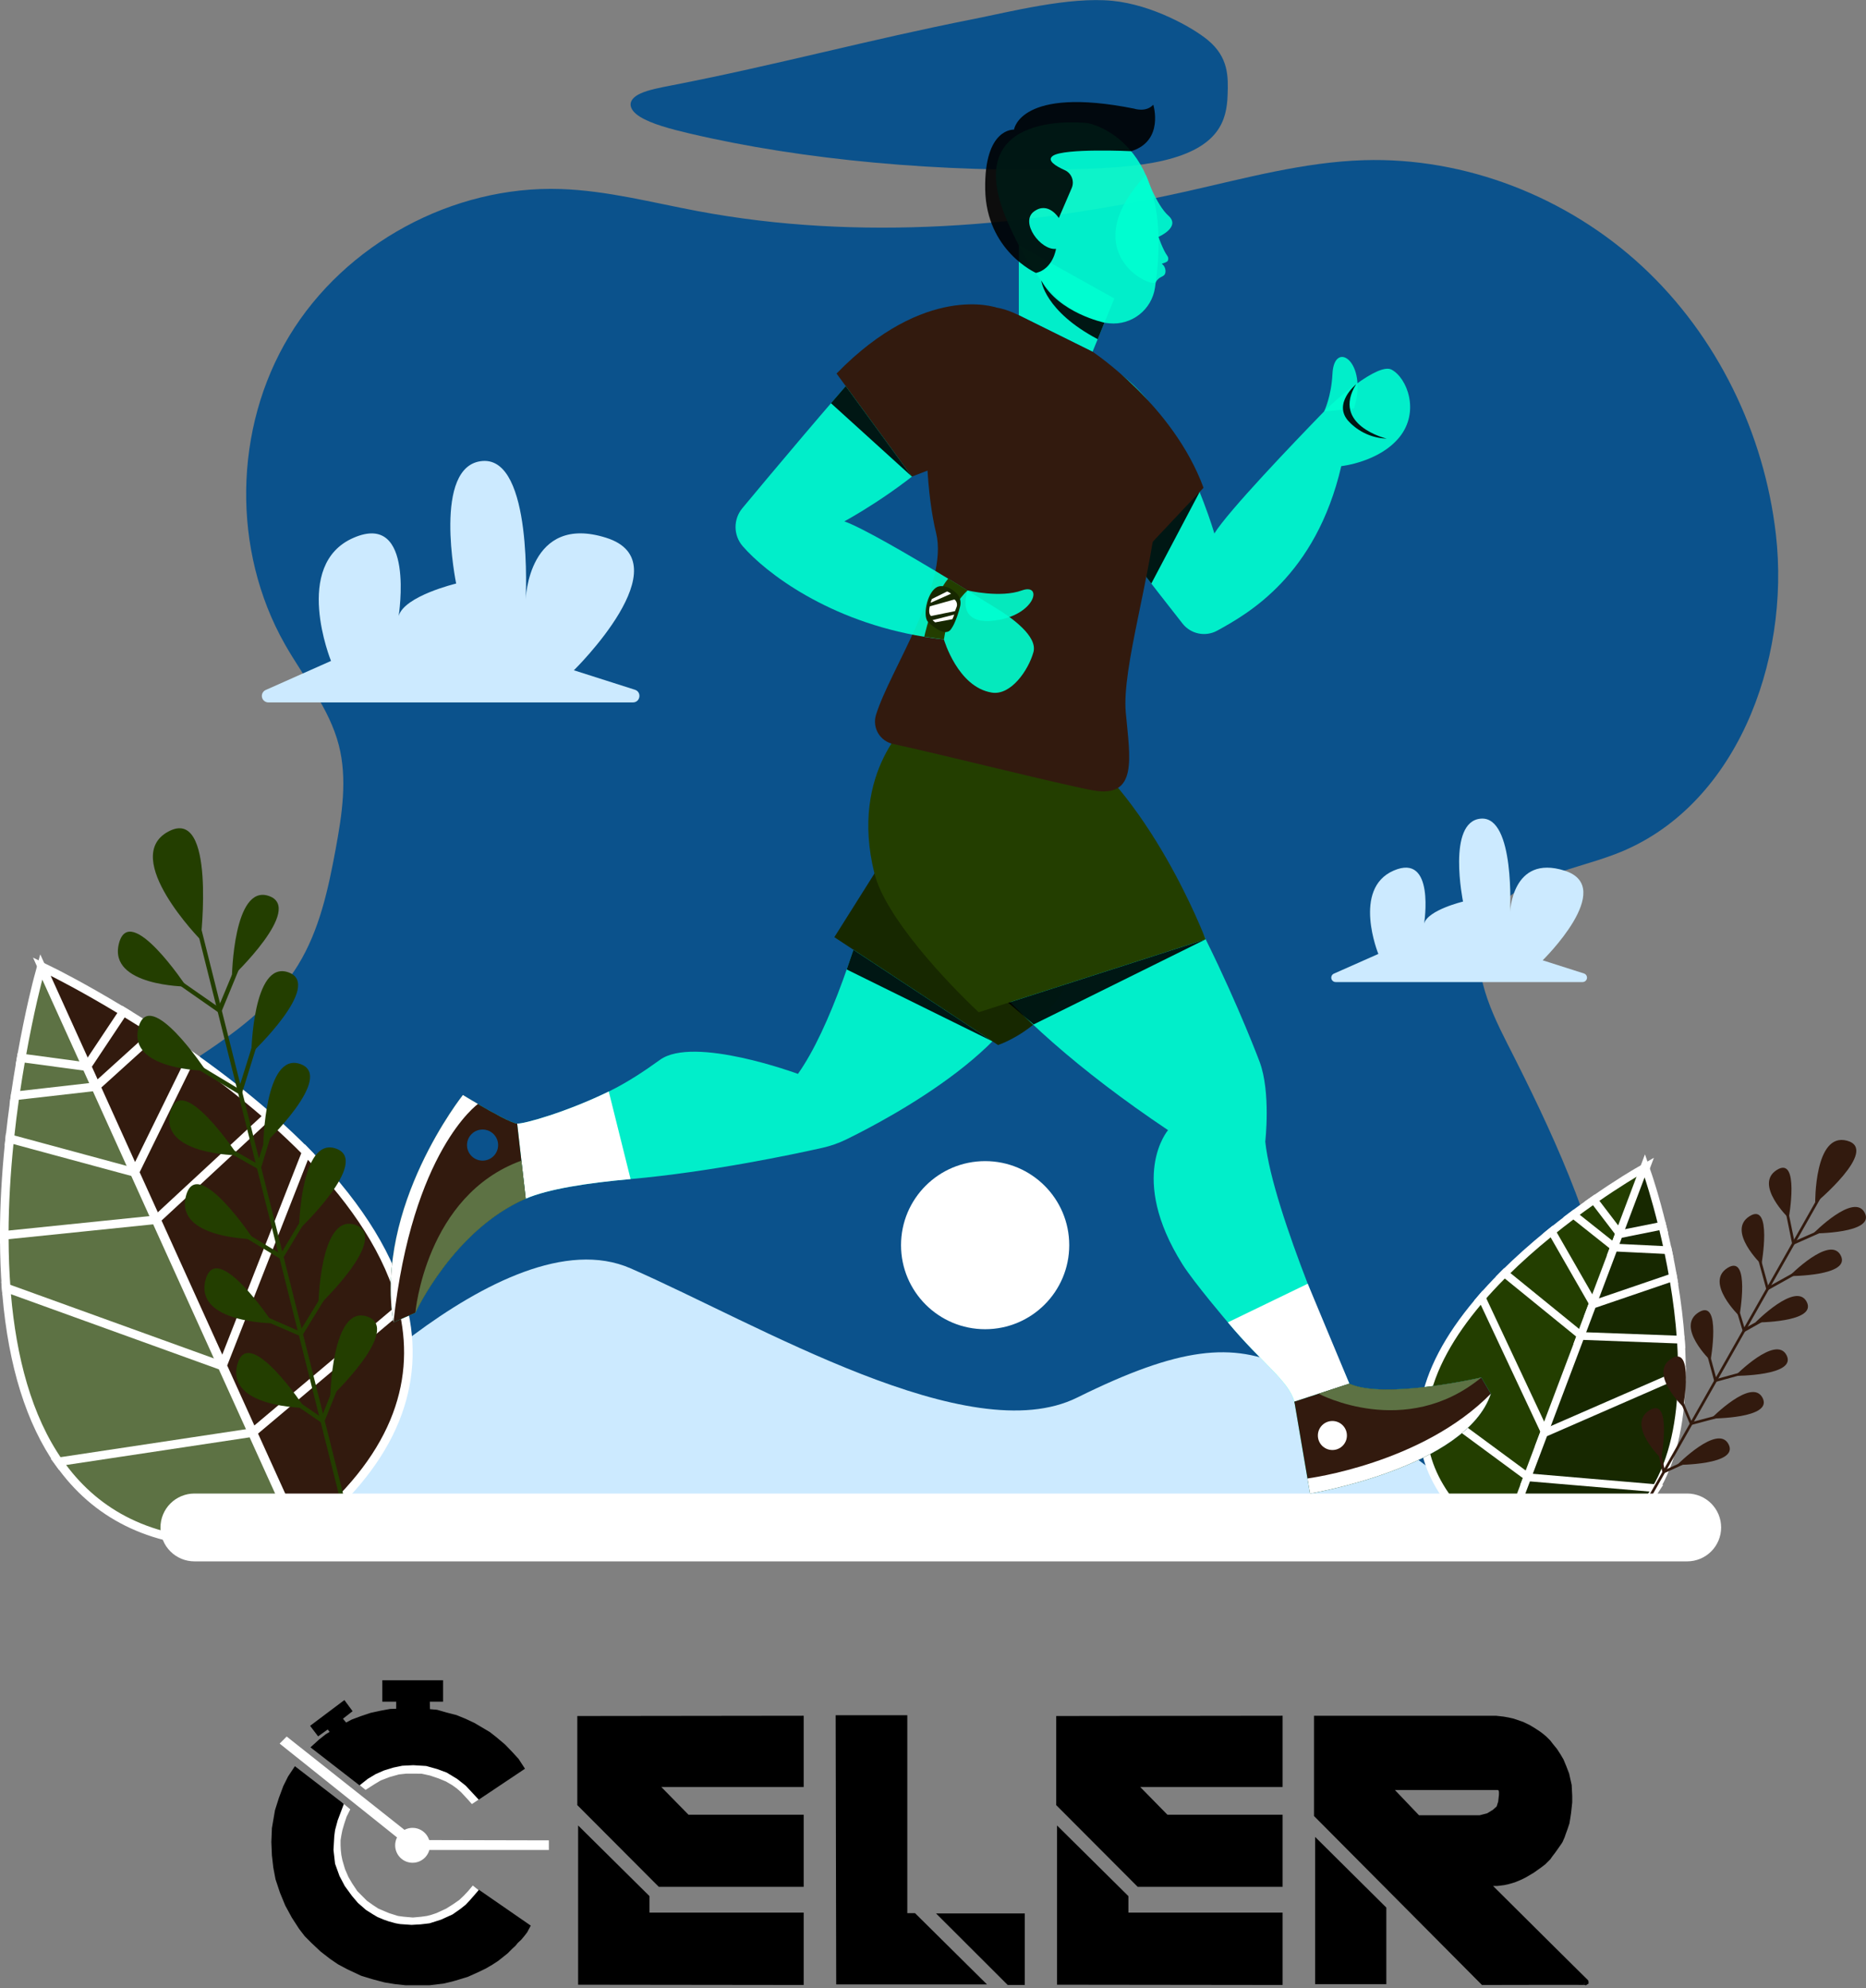 <svg width="306" height="326" viewBox="0 0 306 326" fill="none" xmlns="http://www.w3.org/2000/svg">
<rect x="0" y="0" width="306" height="326" fill="#808080" stroke="none"/>
<path d="M47.051 285.389L46.605 285.836L65.737 301.126L66.183 300.545L47.051 285.389Z" fill="white"/>
<path d="M89.507 302.244L70.42 302.199V302.825H89.507V302.244Z" fill="white"/>
<path d="M47.051 285.389L46.605 285.836L65.737 301.126L66.183 300.545L47.051 285.389Z" stroke="white"/>
<path d="M89.507 302.244L70.42 302.199V302.825H89.507V302.244Z" stroke="white"/>
<path d="M59.985 292.855L59.539 292.497L59.45 292.408L59.583 292.274L60.208 291.826L60.921 291.379L61.992 290.754L63.062 290.306L63.954 290.038L64.534 289.859L65.292 289.725L66.362 289.546H67.789H69.038L70.108 289.725L71.312 289.993L72.16 290.306L72.962 290.619L73.854 291.066L74.88 291.692L75.817 292.408L76.575 292.989L77.021 293.481L77.467 294.017L78.002 294.777L77.467 295.135L77.154 294.777L76.575 294.151L75.95 293.481L75.237 292.855L74.434 292.274L73.364 291.648L72.07 291.111L70.643 290.633L69.216 290.32L68.146 290.306H66.585L65.336 290.441L63.731 290.888L62.215 291.469L61.1 292.139L59.985 292.855Z" fill="white"/>
<path d="M56.818 296.789L56.283 296.342L55.971 296.968L55.659 297.683L55.213 298.89L54.901 300.232L54.722 301.26L54.678 302.333L54.722 303.406L54.767 304.076L54.856 304.747L55.079 305.507L55.213 306.088L55.347 306.625L55.659 307.519L55.971 308.1L56.417 309.039L56.863 309.799L57.175 310.246L57.889 311.14L59.271 312.482L60.431 313.376L61.501 314.002L63.151 314.762L65.559 315.343L67.611 315.477L69.796 315.343L71 315.164L72.026 314.762L73.096 314.315L74.3 313.689L75.014 313.197L75.772 312.616L76.575 311.9L77.021 311.453L77.6 310.827L78.046 310.201L77.6 309.844L77.154 310.38L76.441 311.14L75.638 311.9L74.612 312.616L73.408 313.376L71.758 314.136L70.822 314.449L70.108 314.628L69.172 314.762L67.7 314.896L66.139 314.762L65.158 314.628L63.597 314.136L61.813 313.376L60.921 312.795L59.851 312.035L58.959 311.14L58.201 310.38L57.309 309.039L56.685 307.966L56.105 306.625L55.659 305.105L55.48 304.211L55.391 303.406L55.347 302.556V301.707L55.48 300.858L55.659 299.963L55.971 298.89L56.372 297.683L56.818 296.789Z" fill="white"/>
<path d="M59.985 292.855L59.539 292.497L59.45 292.408L59.583 292.274L60.208 291.826L60.921 291.379L61.992 290.754L63.062 290.306L63.954 290.038L64.534 289.859L65.292 289.725L66.362 289.546H67.789H69.038L70.108 289.725L71.312 289.993L72.16 290.306L72.962 290.619L73.854 291.066L74.88 291.692L75.817 292.408L76.575 292.989L77.021 293.481L77.467 294.017L78.002 294.777L77.467 295.135L77.154 294.777L76.575 294.151L75.95 293.481L75.237 292.855L74.434 292.274L73.364 291.648L72.07 291.111L70.643 290.633L69.216 290.32L68.146 290.306H66.585L65.336 290.441L63.731 290.888L62.215 291.469L61.1 292.139L59.985 292.855Z" stroke="white"/>
<path d="M56.818 296.789L56.283 296.342L55.971 296.968L55.659 297.683L55.213 298.89L54.901 300.232L54.722 301.26L54.678 302.333L54.722 303.406L54.767 304.076L54.856 304.747L55.079 305.507L55.213 306.088L55.347 306.625L55.659 307.519L55.971 308.1L56.417 309.039L56.863 309.799L57.175 310.246L57.889 311.14L59.271 312.482L60.431 313.376L61.501 314.002L63.151 314.762L65.559 315.343L67.611 315.477L69.796 315.343L71 315.164L72.026 314.762L73.096 314.315L74.3 313.689L75.014 313.197L75.772 312.616L76.575 311.9L77.021 311.453L77.6 310.827L78.046 310.201L77.6 309.844L77.154 310.38L76.441 311.14L75.638 311.9L74.612 312.616L73.408 313.376L71.758 314.136L70.822 314.449L70.108 314.628L69.172 314.762L67.7 314.896L66.139 314.762L65.158 314.628L63.597 314.136L61.813 313.376L60.921 312.795L59.851 312.035L58.959 311.14L58.201 310.38L57.309 309.039L56.685 307.966L56.105 306.625L55.659 305.105L55.48 304.211L55.391 303.406L55.347 302.556V301.707L55.48 300.858L55.659 299.963L55.971 298.89L56.372 297.683L56.818 296.789Z" stroke="white"/>
<path d="M58.959 292.095L51.69 286.462L52.626 285.612L53.696 284.763L54.811 284.092L53.83 282.885L52.269 284.003L51.556 283.064L56.372 279.443L57.13 280.471L55.525 281.723L56.64 283.064L57.888 282.393L59.316 281.857L60.921 281.32L62.571 280.963L64.043 280.694L65.47 280.65V278.504H63.195V276H72.159V278.504H69.974L70.019 280.694L71.579 280.828L73.14 281.276L74.701 281.678L76.128 282.259L77.555 282.93L78.849 283.69L80.053 284.405L81.079 285.21L82.506 286.417L83.665 287.624L84.646 288.697L85.404 289.859L78.581 294.42L76.708 292.408L75.236 291.245L73.453 290.172L71.892 289.591L69.974 289.055L67.789 288.921L65.916 289.01L64.4 289.323L62.794 289.815L61.367 290.441L60.029 291.245L58.959 292.095Z" fill="black" stroke="black"/>
<path d="M55.792 295.94L48.478 290.307L47.676 291.514L46.918 293.034L46.204 294.956L45.58 296.923L45.089 299.785L45 302.02L45.089 304.166L45.312 306.133L45.669 308.011L46.383 310.157L47.23 312.214L48.3 314.181L49.46 315.969L50.352 317.131L51.422 318.204L52.894 319.59L54.455 320.798L55.703 321.647L57.13 322.407L59.405 323.48L61.322 324.061L63.195 324.553L64.846 324.821L66.496 325H68.592H70.42L72.65 324.732L73.988 324.419L75.058 324.106L76.53 323.659L78.224 322.899L79.428 322.318L80.499 321.692L81.391 321.11L82.907 319.903L83.665 319.143L84.156 318.696L84.557 318.204L85.092 317.713L85.583 317.131L86.029 316.55L86.386 315.88L78.626 310.515L78.358 310.828L77.466 311.856L76.708 312.661L75.816 313.376L74.478 314.315L72.516 315.209L70.554 315.835L69.037 316.014L67.477 316.103L65.559 315.969L64.801 315.835L63.641 315.522L62.749 315.209L61.679 314.762L60.921 314.315L59.717 313.555L58.334 312.348L57.309 311.141L56.105 309.486L55.213 307.787L54.455 305.686L54.187 303.317L54.321 300.992L54.455 299.964L54.9 298.309L55.792 295.94Z" fill="black" stroke="black"/>
<ellipse cx="67.655" cy="302.557" rx="2.854" ry="2.861" fill="white"/>
<path d="M95.171 295.761V281.857L131.294 281.812V292.497H107.257L112.697 298.041H131.294V308.86H108.238L95.171 295.761Z" fill="black"/>
<path d="M106.008 311.096L95.305 300.5V324.911L129.822 324.953L131.294 324.955V314.091H131.116H106.008V311.096Z" fill="black"/>
<path d="M95.171 295.761V281.857L131.294 281.812V292.497H107.257L112.697 298.041H131.294V308.86H108.238L95.171 295.761Z" stroke="black"/>
<path d="M106.008 311.096L95.305 300.5V324.911L129.822 324.953L131.294 324.955V314.091H131.116H106.008V311.096Z" stroke="black"/>
<path d="M173.706 295.761V281.857L209.829 281.812V292.497H185.792L191.233 298.041H209.829V308.86H186.773L173.706 295.761Z" fill="black"/>
<path d="M184.543 311.096L173.84 300.5V324.911L208.358 324.953L209.829 324.955V314.091H209.651H184.543V311.096Z" fill="black"/>
<path d="M173.706 295.761V281.857L209.829 281.812V292.497H185.792L191.233 298.041H209.829V308.86H186.773L173.706 295.761Z" stroke="black"/>
<path d="M184.543 311.096L173.84 300.5V324.911L208.358 324.953L209.829 324.955V314.091H209.651H184.543V311.096Z" stroke="black"/>
<path d="M148.286 281.723H137.538L137.627 324.866H160.639L149.847 314.181H148.286V281.723Z" fill="black"/>
<path d="M167.552 314.225H154.708L165.456 324.955H167.552V314.225Z" fill="black"/>
<path d="M148.286 281.723H137.538L137.627 324.866H160.639L149.847 314.181H148.286V281.723Z" stroke="black"/>
<path d="M167.552 314.225H154.708L165.456 324.955H167.552V314.225Z" stroke="black"/>
<path fill-rule="evenodd" clip-rule="evenodd" d="M243.232 324.955C248.785 324.94 259.856 324.92 259.999 324.955L260 324.955L260 324.955L260 324.955C260 324.955 260 324.955 259.999 324.955C259.858 324.85 249.053 314.115 243.633 308.726H245.506L246.577 308.592L247.201 308.458L247.692 308.324L248.271 308.145L248.717 307.966L249.342 307.698L249.966 307.385L250.501 307.072L251.259 306.625L251.884 306.178L252.508 305.731L253.088 305.284L253.534 304.837L253.846 304.524L254.158 304.077L254.604 303.495L255.05 302.869L255.362 302.422L255.674 301.975L255.808 301.752L255.942 301.439L256.12 301.036L256.254 300.634L256.566 299.785L256.878 298.846L257.012 298.041L257.146 297.147L257.324 295.493V294.464L257.235 292.721L256.834 290.932L256.388 289.77L255.942 288.697L255.496 287.937L254.916 287.043L254.292 286.283L253.846 285.702L253.222 285.076L252.508 284.494L252.062 284.182L251.304 283.69L250.546 283.243L249.609 282.796L248.851 282.527L248.048 282.259L247.647 282.17L247.246 282.08L246.487 281.946L245.283 281.812H215.983V297.549L243.232 324.955ZM216.162 324.821H226.84V312.974L216.162 302.378V324.821ZM227.579 292.989L232.484 298.13H242.697L244.079 297.773L245.105 297.147L245.863 296.476L246.175 295.493L246.309 294.286V293.66L246.175 293.347L246.041 292.989H227.579Z" fill="black"/>
<path d="M243.232 324.955L242.877 325.308L243.024 325.456L243.233 325.455L243.232 324.955ZM260 324.955L259.722 325.371L259.765 325.4L259.813 325.419L260 324.955ZM260 324.955L259.813 325.419L260.05 325.515L260.266 325.379L260 324.955ZM260 324.955L260.266 325.379L260.5 325.232V324.955H260ZM243.633 308.726V308.226H242.421L243.281 309.081L243.633 308.726ZM245.506 308.726V309.226H245.538L245.568 309.222L245.506 308.726ZM246.577 308.592L246.639 309.088L246.66 309.086L246.682 309.081L246.577 308.592ZM247.201 308.458L247.306 308.947L247.32 308.944L247.333 308.94L247.201 308.458ZM247.692 308.324L247.823 308.806L247.831 308.804L247.839 308.802L247.692 308.324ZM248.271 308.145L248.419 308.623L248.438 308.617L248.457 308.609L248.271 308.145ZM248.717 307.966L248.903 308.43L248.915 308.426L248.717 307.966ZM249.342 307.698L249.539 308.157L249.553 308.152L249.566 308.145L249.342 307.698ZM249.966 307.385L250.19 307.832L250.204 307.825L250.218 307.817L249.966 307.385ZM250.501 307.072L250.754 307.504L250.755 307.503L250.501 307.072ZM251.259 306.625L251.513 307.056L251.532 307.044L251.55 307.031L251.259 306.625ZM252.508 305.731L252.799 306.137L252.806 306.132L252.813 306.127L252.508 305.731ZM253.088 305.284L253.393 305.68L253.419 305.66L253.442 305.637L253.088 305.284ZM253.534 304.837L253.888 305.19L253.888 305.19L253.534 304.837ZM253.846 304.524L254.2 304.877L254.231 304.846L254.256 304.81L253.846 304.524ZM254.158 304.077L253.761 303.772L253.755 303.781L253.748 303.79L254.158 304.077ZM254.604 303.495L255.001 303.8L255.006 303.793L255.011 303.786L254.604 303.495ZM255.05 302.869L255.457 303.16L255.46 303.156L255.05 302.869ZM255.362 302.422L255.772 302.709L255.772 302.709L255.362 302.422ZM255.674 301.975L256.084 302.262L256.094 302.247L256.103 302.232L255.674 301.975ZM255.808 301.752L256.237 302.009L256.255 301.979L256.268 301.948L255.808 301.752ZM255.942 301.439L255.485 301.236L255.482 301.242L255.942 301.439ZM256.12 301.036L256.577 301.239L256.587 301.217L256.595 301.194L256.12 301.036ZM256.254 300.634L255.785 300.462L255.782 300.469L255.78 300.476L256.254 300.634ZM256.566 299.785L257.036 299.957L257.038 299.95L257.041 299.942L256.566 299.785ZM256.878 298.846L257.353 299.004L257.365 298.966L257.372 298.928L256.878 298.846ZM257.012 298.041L257.506 298.123L257.507 298.115L257.012 298.041ZM257.146 297.147L257.641 297.221L257.642 297.211L257.643 297.2L257.146 297.147ZM257.324 295.493L257.822 295.546L257.824 295.52V295.493H257.324ZM257.324 294.464H257.824V294.452L257.824 294.439L257.324 294.464ZM257.235 292.721L257.735 292.695L257.732 292.653L257.723 292.611L257.235 292.721ZM256.834 290.932L257.322 290.823L257.314 290.787L257.301 290.753L256.834 290.932ZM256.388 289.77L256.855 289.591L256.85 289.578L256.388 289.77ZM255.942 288.697L256.404 288.505L256.39 288.474L256.373 288.444L255.942 288.697ZM255.496 287.937L255.927 287.684L255.922 287.674L255.915 287.665L255.496 287.937ZM254.916 287.043L255.336 286.771L255.32 286.747L255.303 286.725L254.916 287.043ZM254.292 286.283L253.895 286.587L253.9 286.594L253.905 286.6L254.292 286.283ZM253.846 285.702L254.243 285.397L254.223 285.371L254.2 285.348L253.846 285.702ZM253.222 285.076L253.576 284.723L253.557 284.704L253.537 284.688L253.222 285.076ZM252.508 284.494L252.824 284.107L252.81 284.096L252.795 284.085L252.508 284.494ZM252.062 284.182L252.349 283.772L252.342 283.767L252.334 283.762L252.062 284.182ZM251.304 283.69L251.576 283.27L251.567 283.264L251.558 283.259L251.304 283.69ZM250.546 283.243L250.8 282.812L250.781 282.801L250.761 282.791L250.546 283.243ZM249.609 282.796L249.825 282.344L249.801 282.333L249.776 282.324L249.609 282.796ZM248.851 282.527L249.018 282.056L249.01 282.053L248.851 282.527ZM248.048 282.259L248.207 281.785L248.182 281.777L248.157 281.771L248.048 282.259ZM247.647 282.17L247.756 281.682L247.756 281.682L247.647 282.17ZM247.246 282.08L247.354 281.592L247.344 281.59L247.333 281.588L247.246 282.08ZM246.487 281.946L246.575 281.454L246.559 281.451L246.543 281.449L246.487 281.946ZM245.283 281.812L245.339 281.315L245.311 281.312H245.283V281.812ZM215.983 281.812V281.312H215.483V281.812H215.983ZM215.983 297.549H215.483V297.756L215.629 297.902L215.983 297.549ZM226.84 324.821V325.321H227.34V324.821H226.84ZM216.162 324.821H215.662V325.321H216.162V324.821ZM226.84 312.974H227.34V312.765L227.192 312.619L226.84 312.974ZM216.162 302.378L216.514 302.023L215.662 301.177V302.378H216.162ZM232.484 298.13L232.122 298.476L232.27 298.63H232.484V298.13ZM227.579 292.989V292.489H226.41L227.217 293.334L227.579 292.989ZM242.697 298.13V298.63H242.76L242.822 298.615L242.697 298.13ZM244.079 297.773L244.204 298.257L244.276 298.238L244.34 298.2L244.079 297.773ZM245.105 297.147L245.365 297.574L245.403 297.551L245.436 297.521L245.105 297.147ZM245.863 296.476L246.194 296.851L246.298 296.759L246.34 296.628L245.863 296.476ZM246.175 295.493L246.652 295.644L246.667 295.597L246.672 295.548L246.175 295.493ZM246.309 294.286L246.806 294.341L246.809 294.313V294.286H246.309ZM246.309 293.66H246.809V293.557L246.769 293.463L246.309 293.66ZM246.175 293.347L245.707 293.522L245.711 293.533L245.716 293.543L246.175 293.347ZM246.041 292.989L246.51 292.814L246.388 292.489H246.041V292.989ZM260.117 324.469C260.082 324.46 260.053 324.457 260.048 324.457C260.036 324.455 260.026 324.455 260.019 324.454C260.004 324.453 259.988 324.452 259.973 324.452C259.943 324.451 259.904 324.45 259.858 324.449C259.765 324.447 259.634 324.445 259.469 324.444C259.141 324.441 258.674 324.439 258.101 324.438C256.955 324.435 255.384 324.435 253.644 324.436C250.164 324.439 246.007 324.448 243.231 324.455L243.233 325.455C246.01 325.448 250.166 325.439 253.645 325.436C255.385 325.435 256.955 325.435 258.099 325.438C258.671 325.439 259.135 325.441 259.461 325.444C259.624 325.445 259.751 325.447 259.838 325.449C259.882 325.449 259.914 325.45 259.935 325.451C259.939 325.451 259.943 325.451 259.946 325.452C259.949 325.452 259.95 325.452 259.95 325.452C259.95 325.452 259.949 325.452 259.947 325.452C259.946 325.451 259.943 325.451 259.939 325.451C259.939 325.451 259.913 325.448 259.88 325.44L260.117 324.469ZM260.278 324.539L260.277 324.539L259.721 325.37L259.722 325.371L260.278 324.539ZM260.187 324.492L260.187 324.491L259.813 325.419L259.813 325.419L260.187 324.492ZM259.734 324.532L259.734 324.532L260.266 325.379L260.266 325.379L259.734 324.532ZM259.881 325.44C259.869 325.438 259.827 325.427 259.777 325.403C259.754 325.391 259.701 325.363 259.647 325.309C259.593 325.255 259.5 325.136 259.5 324.955H260.5C260.5 324.775 260.407 324.655 260.353 324.601C260.299 324.547 260.246 324.519 260.222 324.507C260.172 324.482 260.129 324.472 260.117 324.469L259.881 325.44ZM243.281 309.081C245.991 311.775 250.047 315.806 253.444 319.177C255.142 320.862 256.675 322.382 257.793 323.488C258.352 324.041 258.807 324.49 259.127 324.805C259.287 324.962 259.414 325.086 259.503 325.173C259.547 325.216 259.584 325.251 259.61 325.276C259.62 325.286 259.665 325.329 259.7 325.356L260.297 324.553C260.324 324.573 260.339 324.589 260.3 324.552C260.277 324.53 260.244 324.498 260.2 324.456C260.113 324.371 259.988 324.248 259.828 324.092C259.509 323.778 259.055 323.33 258.496 322.777C257.379 321.672 255.846 320.152 254.148 318.467C250.752 315.097 246.696 311.066 243.986 308.372L243.281 309.081ZM245.506 308.226H243.633V309.226H245.506V308.226ZM246.514 308.096L245.444 308.23L245.568 309.222L246.639 309.088L246.514 308.096ZM247.096 307.969L246.472 308.103L246.682 309.081L247.306 308.947L247.096 307.969ZM247.56 307.842L247.069 307.976L247.333 308.94L247.823 308.806L247.56 307.842ZM248.124 307.667L247.544 307.846L247.839 308.802L248.419 308.623L248.124 307.667ZM248.531 307.502L248.085 307.681L248.457 308.609L248.903 308.43L248.531 307.502ZM249.144 307.239L248.52 307.507L248.915 308.426L249.539 308.157L249.144 307.239ZM249.742 306.938L249.118 307.251L249.566 308.145L250.19 307.832L249.742 306.938ZM250.249 306.64L249.714 306.953L250.218 307.817L250.754 307.504L250.249 306.64ZM251.005 306.194L250.247 306.641L250.755 307.503L251.513 307.056L251.005 306.194ZM251.593 305.771L250.968 306.218L251.55 307.031L252.175 306.584L251.593 305.771ZM252.217 305.324L251.593 305.771L252.175 306.584L252.799 306.137L252.217 305.324ZM252.782 304.888L252.203 305.335L252.813 306.127L253.393 305.68L252.782 304.888ZM253.18 304.484L252.734 304.931L253.442 305.637L253.888 305.19L253.18 304.484ZM253.492 304.171L253.18 304.484L253.888 305.19L254.2 304.877L253.492 304.171ZM253.748 303.79L253.436 304.237L254.256 304.81L254.568 304.363L253.748 303.79ZM254.207 303.191L253.761 303.772L254.555 304.381L255.001 303.8L254.207 303.191ZM254.643 302.579L254.197 303.205L255.011 303.786L255.457 303.16L254.643 302.579ZM254.952 302.136L254.64 302.583L255.46 303.156L255.772 302.709L254.952 302.136ZM255.264 301.689L254.952 302.136L255.772 302.709L256.084 302.262L255.264 301.689ZM255.379 301.495L255.245 301.719L256.103 302.232L256.237 302.009L255.379 301.495ZM255.482 301.242L255.348 301.555L256.268 301.948L256.402 301.635L255.482 301.242ZM255.663 300.834L255.485 301.236L256.399 301.641L256.577 301.239L255.663 300.834ZM255.78 300.476L255.646 300.879L256.595 301.194L256.729 300.792L255.78 300.476ZM256.097 299.612L255.785 300.462L256.723 300.807L257.036 299.957L256.097 299.612ZM256.404 298.688L256.092 299.627L257.041 299.942L257.353 299.004L256.404 298.688ZM256.519 297.959L256.385 298.764L257.372 298.928L257.505 298.123L256.519 297.959ZM256.652 297.073L256.518 297.967L257.507 298.115L257.641 297.221L256.652 297.073ZM256.827 295.439L256.649 297.093L257.643 297.2L257.822 295.546L256.827 295.439ZM256.824 294.464V295.493H257.824V294.464H256.824ZM256.736 292.746L256.825 294.49L257.824 294.439L257.735 292.695L256.736 292.746ZM256.346 291.042L256.747 292.83L257.723 292.611L257.322 290.823L256.346 291.042ZM255.921 289.949L256.367 291.112L257.301 290.753L256.855 289.591L255.921 289.949ZM255.48 288.889L255.926 289.962L256.85 289.578L256.404 288.505L255.48 288.889ZM255.065 288.19L255.511 288.95L256.373 288.444L255.927 287.684L255.065 288.19ZM254.497 287.315L255.076 288.209L255.915 287.665L255.336 286.771L254.497 287.315ZM253.905 286.6L254.53 287.36L255.303 286.725L254.678 285.965L253.905 286.6ZM253.449 286.006L253.895 286.587L254.689 285.978L254.243 285.397L253.449 286.006ZM252.868 285.429L253.492 286.055L254.2 285.348L253.576 284.723L252.868 285.429ZM252.192 284.882L252.906 285.463L253.537 284.688L252.824 284.107L252.192 284.882ZM251.775 284.591L252.221 284.904L252.795 284.085L252.349 283.772L251.775 284.591ZM251.032 284.109L251.79 284.601L252.334 283.762L251.576 283.27L251.032 284.109ZM250.292 283.673L251.05 284.12L251.558 283.259L250.8 282.812L250.292 283.673ZM249.394 283.247L250.33 283.694L250.761 282.791L249.825 282.344L249.394 283.247ZM248.684 282.999L249.442 283.267L249.776 282.324L249.018 282.056L248.684 282.999ZM247.89 282.733L248.693 283.002L249.01 282.053L248.207 281.785L247.89 282.733ZM247.538 282.658L247.94 282.747L248.157 281.771L247.756 281.682L247.538 282.658ZM247.137 282.568L247.538 282.658L247.756 281.682L247.354 281.592L247.137 282.568ZM246.4 282.438L247.158 282.573L247.333 281.588L246.575 281.454L246.4 282.438ZM245.228 282.309L246.432 282.443L246.543 281.449L245.339 281.315L245.228 282.309ZM215.983 282.312H245.283V281.312H215.983V282.312ZM216.483 297.549V281.812H215.483V297.549H216.483ZM243.586 324.603L216.338 297.197L215.629 297.902L242.877 325.308L243.586 324.603ZM226.84 324.321H216.162V325.321H226.84V324.321ZM226.34 312.974V324.821H227.34V312.974H226.34ZM215.81 302.733L226.488 313.328L227.192 312.619L216.514 302.023L215.81 302.733ZM216.662 324.821V302.378H215.662V324.821H216.662ZM232.846 297.785L227.94 292.644L227.217 293.334L232.122 298.476L232.846 297.785ZM242.697 297.63H232.484V298.63H242.697V297.63ZM243.954 297.289L242.571 297.646L242.822 298.615L244.204 298.257L243.954 297.289ZM244.844 296.72L243.819 297.346L244.34 298.2L245.365 297.574L244.844 296.72ZM245.532 296.102L244.774 296.772L245.436 297.521L246.194 296.851L245.532 296.102ZM245.699 295.341L245.387 296.325L246.34 296.628L246.652 295.644L245.699 295.341ZM245.812 294.23L245.678 295.438L246.672 295.548L246.806 294.341L245.812 294.23ZM245.809 293.66V294.286H246.809V293.66H245.809ZM245.716 293.543L245.849 293.856L246.769 293.463L246.635 293.15L245.716 293.543ZM245.573 293.164L245.707 293.522L246.644 293.172L246.51 292.814L245.573 293.164ZM227.579 293.489H246.041V292.489H227.579V293.489Z" fill="black"/>
<g clip-path="url(#clip0_189_1865)">
<path d="M110.185 13.99C108.317 14.352 106.364 14.72 105.067 15.312C102.716 16.375 103.042 17.949 104.924 19.13C106.807 20.312 109.952 21.152 113.15 21.901C131.637 26.247 154.347 28.331 176.531 27.728C181.458 27.594 186.535 27.306 190.664 26.354C200.046 24.19 201.156 19.598 201.309 15.658C201.428 12.569 201.49 9.374 198.025 6.535C195.549 4.504 188.974 0.79 182.448 0.137C175.344 -0.576 165.534 1.96 159.611 3.131C142.654 6.469 127.226 10.687 110.185 13.99Z" fill="#0B528C"/>
<path d="M81.842 235.847C62.792 240.714 41.972 238.294 24.549 229.192C15.55 224.49 6.782 216.904 5.844 206.803C4.805 195.584 13.734 185.961 23.006 179.549C32.278 173.137 42.973 167.828 48.874 158.225C52.38 152.518 53.826 145.813 55.042 139.226C56.084 133.588 56.993 127.726 55.559 122.172C53.993 116.09 49.809 111.084 46.71 105.621C37.995 90.253 38.283 70.192 47.436 55.082C56.589 39.971 74.245 30.408 91.914 30.991C99.536 31.242 106.976 33.223 114.471 34.624C140.957 39.585 168.388 37.26 194.684 31.357C204.265 29.204 213.835 26.568 223.645 26.265C240.356 25.748 257.075 32.327 269.326 43.698C281.576 55.07 289.321 71.026 291.224 87.626C293.621 108.536 284.607 132.523 264.925 140.028C257.172 142.984 247.261 144.087 243.731 151.592C240.821 157.779 244.053 164.959 247.15 171.049C254.405 185.294 261.283 199.971 264.205 215.684C265.848 224.514 265.965 234.422 260.519 241.568C257.317 245.766 252.532 248.502 247.581 250.345C232.318 256.026 215.432 254.03 199.215 252.509C163.602 249.175 127.788 248.523 92.077 250.56C87.137 250.843 81.996 251.145 77.427 249.252C72.858 247.359 69.099 242.536 70.153 237.714" fill="#0B528C"/>
<path d="M48.044 236.692C48.044 236.692 82.353 198.742 103.408 207.957C124.463 217.172 158.917 237.928 176.652 229.142C210.271 212.49 211.311 225.815 246.966 249.649H45.041" fill="#CCEAFF"/>
<path d="M260.764 197.154L261.309 196.772C265.452 193.879 268.43 192.151 268.461 192.151L270.003 191.265L265.458 203.321L260.764 197.154Z" fill="#233E00"/>
<path d="M268.779 192.704L265.268 202.011L261.676 197.303C265.843 194.392 268.779 192.704 268.779 192.704V192.704ZM271.229 189.824L268.142 191.599C268.021 191.669 265.111 193.349 260.944 196.258L259.855 197.02L260.66 198.077L264.254 202.785L265.65 204.616L266.454 202.461L269.966 193.154L271.221 189.824H271.229Z" fill="white"/>
<path d="M257.411 199.6L258.075 199.103C258.968 198.438 259.905 197.759 260.862 197.094L261.365 196.74L265.524 202.186L265.784 202.447L265.641 202.833L264.678 205.381L257.411 199.6Z" fill="#233E00"/>
<path d="M261.23 197.607L265.042 202.6L264.388 204.33L258.455 199.616C259.42 198.897 260.349 198.226 261.228 197.607H261.23ZM261.498 195.856L260.492 196.566C259.529 197.243 258.588 197.926 257.693 198.593L256.365 199.582L257.66 200.613L263.593 205.329L264.963 206.418L265.583 204.78L266.234 203.05L266.53 202.271L265.997 201.752L262.242 196.833L261.498 195.856V195.856Z" fill="white"/>
<path d="M253.882 202.373L254.304 202.031C255.364 201.173 256.482 200.301 257.627 199.441L258.029 199.144L264.96 204.651L261.086 214.917L253.882 202.373Z" fill="#233E00"/>
<path d="M258.011 199.949L264.192 204.86L260.96 213.427L254.705 202.527C255.833 201.615 256.941 200.755 258.011 199.949V199.949ZM258.031 198.342L257.243 198.945C256.093 199.811 254.968 200.689 253.902 201.557L253.058 202.24L253.599 203.18L259.851 214.082L261.199 216.427L262.152 213.897L265.384 205.331L265.712 204.46L264.986 203.884L258.806 198.973L258.031 198.358V198.342Z" fill="white"/>
<path d="M246.207 209.293L246.71 208.795C248.858 206.661 251.269 204.503 253.876 202.377L254.459 201.902L261.416 214.027L259.203 219.865L246.207 209.293Z" fill="#233E00"/>
<path d="M254.28 202.871L260.716 214.083L258.932 218.811L247.164 209.247C249.489 206.936 251.923 204.794 254.284 202.871H254.28ZM254.642 200.932L253.476 201.882C250.861 204.02 248.427 206.194 246.265 208.342L245.26 209.347L246.36 210.241L258.127 219.806L259.501 220.923L260.127 219.268L261.91 214.537L262.124 213.977L261.824 213.454L255.388 202.242L254.64 200.938L254.642 200.932Z" fill="white"/>
<path d="M242.46 213.372L242.727 213.06C243.813 211.794 245.022 210.49 246.321 209.182L246.724 208.78L259.479 219.151L253.097 236.07L242.46 213.372Z" fill="#233E00"/>
<path d="M246.776 209.63L258.727 219.348L253.039 234.418L243.204 213.474C244.34 212.15 245.539 210.862 246.768 209.63H246.776ZM246.675 207.912L245.871 208.732C244.562 210.05 243.343 211.366 242.251 212.644L241.716 213.271L242.064 214.017L251.892 234.965L253.176 237.7L254.242 234.874L259.929 219.804L260.253 218.946L259.539 218.365L247.589 208.65L246.692 207.92L246.675 207.912Z" fill="white"/>
<path d="M233.551 230.548L233.619 230.16C234.536 224.898 237.471 219.298 242.346 213.516L242.987 212.755L253.462 235.102L250.473 243.029L233.551 230.548Z" fill="#233E00"/>
<path d="M242.824 213.927L252.774 235.132L250.177 242.018L234.238 230.279C235.244 224.547 238.585 218.966 242.824 213.937V213.927ZM243.134 211.592L241.849 213.117C236.901 218.984 233.919 224.685 232.981 230.062L232.847 230.838L233.48 231.306L249.419 243.053L250.777 244.058L251.37 242.483L253.968 235.594L254.157 235.092L253.93 234.604L243.981 213.4L243.134 211.592V211.592Z" fill="white"/>
<path d="M245.686 253.478C236.364 246.974 232.269 239.336 233.512 230.772L233.665 229.719L250.746 242.31L246.358 253.942L245.686 253.478Z" fill="#233E00"/>
<path d="M234.153 230.87L249.988 242.543L246.06 252.956C236.004 245.935 233.075 238.287 234.153 230.87V230.87ZM233.196 228.579L232.89 230.685C231.609 239.502 235.795 247.347 245.33 253.994L246.675 254.933L247.254 253.398L251.182 242.987L251.522 242.083L250.746 241.51L234.91 229.837L233.196 228.573V228.579Z" fill="white"/>
<path d="M269.722 191.156L270.295 192.836C270.307 192.868 271.399 196.075 272.61 201.027L272.769 201.672L265.179 203.199L269.722 191.156Z" fill="#172800"/>
<path d="M269.692 193.041C269.726 193.142 270.802 196.321 271.991 201.179L266.181 202.347L269.692 193.041ZM269.753 189.268L268.498 192.591L264.988 201.899L264.184 204.053L266.442 203.597L272.25 202.429L273.554 202.166L273.238 200.876C272.031 195.919 270.919 192.664 270.909 192.637L269.753 189.268Z" fill="white"/>
<path d="M264.398 205.268L265.484 202.389L272.596 200.958L272.739 201.561C273.002 202.656 273.258 203.785 273.499 204.917L273.67 205.72L264.398 205.268Z" fill="#172800"/>
<path d="M272.119 201.706C272.371 202.751 272.624 203.866 272.876 205.044L265.303 204.674L265.955 202.944L272.119 201.706ZM273.071 200.213L271.864 200.456L265.7 201.694L265.008 201.832L264.758 202.494L264.105 204.226L263.489 205.863L265.237 205.948L272.809 206.318L274.462 206.398L274.118 204.78C273.879 203.645 273.622 202.51 273.356 201.407L273.067 200.213H273.071Z" fill="white"/>
<path d="M264.671 204.545L273.521 204.979L273.621 205.461C273.921 206.908 274.178 208.26 274.406 209.599L274.498 210.133L260.798 214.807L264.671 204.545Z" fill="#172800"/>
<path d="M265.104 205.204L272.99 205.59C273.262 206.9 273.529 208.278 273.773 209.705L261.872 213.77L265.104 205.204ZM264.237 203.886L263.92 204.76L260.688 213.324L259.732 215.856L262.295 214.98L274.195 210.917L275.223 210.565L275.04 209.496C274.81 208.152 274.553 206.791 274.249 205.335L274.048 204.37L273.061 204.322L265.175 203.936L264.246 203.89L264.237 203.886Z" fill="white"/>
<path d="M258.932 219.76L261.064 214.106L261.243 213.882L261.419 213.82L274.37 209.399L274.492 210.141C275.049 213.462 275.434 216.674 275.639 219.686L275.687 220.391L258.932 219.76Z" fill="#172800"/>
<path d="M273.865 210.246C274.366 213.246 274.78 216.461 275.001 219.728L259.841 219.157L261.625 214.425L273.863 210.246H273.865ZM274.868 208.554L273.445 209.038L261.206 213.218L260.919 213.316L260.706 213.535L260.521 213.726L260.424 213.977L258.64 218.707L258.017 220.365L259.786 220.431L274.947 221.002L276.365 221.056L276.268 219.65C276.067 216.618 275.665 213.384 275.116 210.043L274.868 208.562V208.554Z" fill="white"/>
<path d="M259.208 219.026L275.639 219.645L275.673 220.222C275.786 222.059 275.832 223.839 275.814 225.509V225.911L252.83 235.94L259.208 219.026Z" fill="#172800"/>
<path d="M259.642 219.69L275.037 220.268C275.142 222.011 275.196 223.765 275.176 225.509L253.954 234.768L259.642 219.698V219.69ZM258.771 218.39L258.447 219.248L252.759 234.318L251.693 237.146L254.465 235.94L275.687 226.681L276.441 226.349V225.525C276.461 223.837 276.413 222.043 276.3 220.194L276.23 219.041L275.076 218.996L259.696 218.424L258.777 218.39H258.771Z" fill="white"/>
<path d="M250.195 242.925L253.184 234.999L275.824 225.121L275.804 226.126C275.649 233.681 274.157 239.824 271.379 244.383L271.178 244.719L250.195 242.925Z" fill="#172800"/>
<path d="M275.166 226.104C275.032 232.679 273.859 239.079 270.824 244.044L251.088 242.36L253.687 235.476L275.166 226.104V226.104ZM276.484 224.139L274.656 224.942L253.176 234.314L252.683 234.529L252.482 235.032L249.886 241.918L249.282 243.493L250.962 243.638L270.698 245.32L271.484 245.386L271.886 244.713C274.732 240.055 276.256 233.806 276.413 226.136L276.456 224.145L276.484 224.139Z" fill="white"/>
<path d="M251.671 254.209C250.074 254.205 248.479 254.112 246.892 253.932L246.088 253.841L250.472 242.211L271.624 244.019L271.043 244.912C267.014 251.079 260.5 254.209 251.671 254.209Z" fill="#172800"/>
<path d="M250.891 242.889L270.5 244.556C266.966 249.982 261.074 253.573 251.671 253.573C250.099 253.569 248.528 253.477 246.965 253.299L250.891 242.889V242.889ZM250.042 241.532L249.702 242.434L245.776 252.845L245.197 254.38L246.828 254.561C248.438 254.745 250.057 254.839 251.677 254.845C260.728 254.845 267.431 251.615 271.574 245.248L272.737 243.463L270.613 243.282L251.006 241.615L250.042 241.532Z" fill="white"/>
<path d="M297.671 197.295C297.671 197.295 297.505 185.574 302.889 187.027C308.273 188.48 297.671 197.295 297.671 197.295Z" fill="#321A0E"/>
<path d="M293.332 199.736C293.332 199.736 287.58 194.208 291.379 191.821C295.178 189.434 293.332 199.736 293.332 199.736Z" fill="#321A0E"/>
<path d="M288.858 207.322C288.858 207.322 283.108 201.794 286.905 199.407C290.702 197.02 288.858 207.322 288.858 207.322Z" fill="#321A0E"/>
<path d="M285.248 215.8C285.248 215.8 279.496 210.272 283.294 207.887C287.091 205.502 285.248 215.8 285.248 215.8Z" fill="#321A0E"/>
<path d="M297.368 202.232C297.368 202.232 304.037 195.436 305.795 198.85C307.553 202.264 297.368 202.232 297.368 202.232Z" fill="#321A0E"/>
<path d="M293.43 209.229C293.43 209.229 300.097 202.431 301.857 205.845C303.616 209.259 293.43 209.229 293.43 209.229Z" fill="#321A0E"/>
<path d="M287.853 216.836C287.853 216.836 294.52 210.038 296.279 213.452C298.039 216.866 287.853 216.836 287.853 216.836Z" fill="#321A0E"/>
<path d="M280.508 223.089C280.508 223.089 274.756 217.562 278.553 215.174C282.351 212.787 280.508 223.089 280.508 223.089Z" fill="#321A0E"/>
<path d="M276.027 230.682C276.027 230.682 270.275 225.154 274.074 222.769C277.873 220.383 276.027 230.682 276.027 230.682Z" fill="#321A0E"/>
<path d="M272.424 239.15C272.424 239.15 266.674 233.622 270.471 231.236C274.268 228.851 272.424 239.15 272.424 239.15Z" fill="#321A0E"/>
<path d="M284.545 225.583C284.545 225.583 291.214 218.785 292.972 222.199C294.73 225.613 284.545 225.583 284.545 225.583Z" fill="#321A0E"/>
<path d="M280.612 232.578C280.612 232.578 287.279 225.78 289.039 229.194C290.799 232.608 280.612 232.578 280.612 232.578Z" fill="#321A0E"/>
<path d="M275.037 240.186C275.037 240.186 281.704 233.388 283.464 236.802C285.224 240.216 275.037 240.186 275.037 240.186Z" fill="#321A0E"/>
<path d="M300.046 192.936L267.391 250.533L267.77 250.748L300.426 193.151L300.046 192.936Z" fill="#321A0E"/>
<path d="M293.931 204.157L292.203 195.637L292.632 195.559L294.255 203.512L302.042 200.076L302.235 200.468L293.931 204.157Z" fill="#321A0E"/>
<path d="M289.719 211.636L287.437 203.285L287.861 203.179L289.999 210.969L296.575 207.314L296.795 207.692L289.719 211.636Z" fill="#321A0E"/>
<path d="M285.86 218.496L284.014 212.363L284.43 212.234L286.099 217.798L292.063 214.495L292.312 214.853L285.86 218.496Z" fill="#321A0E"/>
<path d="M281.161 226.628L279.094 218.996L279.516 218.892L281.481 226.101L288.808 224.076L288.912 224.5L281.161 226.628Z" fill="#321A0E"/>
<path d="M277.201 233.673L274.792 227.983L275.186 227.798L277.443 233.161L283.539 231.541L283.647 231.965L277.201 233.673Z" fill="#321A0E"/>
<path d="M272.666 241.656L271.439 235.801L271.868 235.723L272.994 241.026L276.542 239.406L276.723 239.802L272.666 241.656Z" fill="#321A0E"/>
<path d="M3.383 174.004L3.512 173.283C4.871 165.602 6.243 160.48 6.257 160.422L6.768 158.527L14.453 175.487L3.383 174.004Z" fill="#5D7244"/>
<path d="M6.937 160.613L13.286 174.629L4.204 173.413C5.575 165.675 6.937 160.621 6.937 160.621V160.613ZM6.601 156.464L5.577 160.254C5.521 160.455 4.184 165.456 2.818 173.168L2.562 174.611L4.017 174.812L13.099 176.038L15.617 176.375L14.569 174.062L8.22 160.047L6.601 156.47V156.464Z" fill="white"/>
<path d="M2.528 179.357C2.776 177.657 3.057 175.893 3.365 174.11L3.48 173.443L13.737 174.822H14.139L14.328 175.236L15.905 178.722L2.388 180.259L2.528 179.357Z" fill="#5D7244"/>
<path d="M4.058 174.23L13.692 175.524L14.873 178.137L3.222 179.463C3.489 177.622 3.773 175.874 4.056 174.238L4.058 174.23ZM2.9 172.663L2.669 173.999C2.359 175.79 2.075 177.56 1.828 179.262L1.566 181.07L3.376 180.87L15.027 179.543L16.946 179.324L16.142 177.566L14.963 174.954L14.589 174.126H13.786L4.245 172.844L2.902 172.663H2.9Z" fill="white"/>
<path d="M1.545 187.264L1.607 186.661C1.829 184.571 2.096 182.399 2.412 180.207L2.488 179.666L15.676 178.165L22.335 192.904L1.545 187.264Z" fill="#5D7244"/>
<path d="M15.237 178.931L21.069 191.83L2.299 186.742C2.534 184.513 2.806 182.361 3.093 180.312L15.229 178.931H15.237ZM16.087 177.416L15.07 177.533L2.934 178.915L1.86 179.04L1.709 180.119C1.4 182.317 1.13 184.497 0.905 186.597L0.78 187.789L1.937 188.102L20.707 193.19L23.589 193.97L22.358 191.251L16.526 178.352L16.102 177.418L16.087 177.416Z" fill="white"/>
<path d="M0.708 202.333C0.722 197.661 0.996 192.676 1.513 187.513L1.595 186.688L22.027 192.223L25.794 200.54L0.702 203.117L0.708 202.333Z" fill="#5D7244"/>
<path d="M2.219 187.584L21.526 192.808L24.744 199.929L1.402 202.327C1.418 197.261 1.734 192.258 2.207 187.576L2.219 187.584ZM0.974 185.785L0.807 187.435C0.28 192.619 0.002 197.629 -0.008 202.323V203.886L1.549 203.725L24.897 201.344L26.842 201.143L26.037 199.365L22.819 192.241L22.546 191.639L21.906 191.464L2.599 186.239L0.99 185.805L0.974 185.785Z" fill="white"/>
<path d="M1.056 211.781L1.022 211.329C0.821 208.763 0.718 206.02 0.708 203.179V202.55L25.552 200L36.735 224.684L1.056 211.781Z" fill="#5D7244"/>
<path d="M25.118 200.741L35.403 223.448L1.724 211.275C1.522 208.584 1.422 205.871 1.412 203.177L25.118 200.741ZM25.983 199.238L24.977 199.343L1.271 201.774L0.002 201.905V203.179C0.012 206.038 0.119 208.805 0.318 211.379L0.388 212.286L1.243 212.595L34.922 224.768L38.06 225.901L36.684 222.865L26.399 200.159L25.981 199.234L25.983 199.238Z" fill="white"/>
<path d="M9.719 239.851C4.988 233.135 2.086 223.85 1.095 212.253L1 211.156L36.397 223.95L41.6 235.438L9.968 240.206L9.719 239.851Z" fill="#5D7244"/>
<path d="M1.794 212.195L35.886 224.513L40.584 234.881L10.293 239.449C5.11 232.088 2.665 222.324 1.794 212.195ZM0.205 210.123L0.392 212.313C1.398 224.036 4.34 233.438 9.141 240.258L9.642 240.97L10.502 240.839L40.793 236.274L42.633 235.996L41.865 234.302L37.167 223.932L36.924 223.391L36.364 223.19L2.273 210.869L0.205 210.121V210.123Z" fill="white"/>
<path d="M37.364 253.059C25.556 253.059 16.447 248.877 10.281 240.628L9.577 239.686L41.354 234.896L49.049 251.883L48.158 252.042C44.596 252.694 40.985 253.034 37.364 253.059Z" fill="#5D7244"/>
<path d="M40.94 235.671L48.044 251.344C44.52 251.991 40.947 252.327 37.364 252.349C24.778 252.349 16.353 247.572 10.845 240.2L40.94 235.665V235.671ZM41.785 234.115L40.731 234.274L10.636 238.809L8.311 239.159L9.718 241.042C16.023 249.481 25.325 253.755 37.366 253.755C41.031 253.731 44.686 253.387 48.291 252.728L50.075 252.411L49.325 250.775L42.221 235.102L41.783 234.133L41.785 234.115Z" fill="white"/>
<path d="M6.864 158.497L8.626 159.361C8.672 159.385 13.405 161.716 20.102 165.779L20.727 166.159L14.545 175.453L6.864 158.497Z" fill="#321A0E"/>
<path d="M8.315 159.992C8.461 160.064 13.119 162.367 19.736 166.38L14.662 174.016L8.315 160.002V159.992ZM5.416 157.012L7.025 160.583L13.373 174.596L14.421 176.909L15.828 174.795L20.903 167.16L21.707 165.94L20.452 165.178C13.719 161.095 8.97 158.748 8.922 158.732L5.402 157.004L5.416 157.012Z" fill="white"/>
<path d="M14.266 174.839L20.243 165.863L20.82 166.215C22.306 167.123 23.821 168.078 25.319 169.05L26.083 169.549L16.007 178.679L14.266 174.839Z" fill="#321A0E"/>
<path d="M20.452 166.815C21.872 167.682 23.372 168.624 24.935 169.641L16.25 177.51L15.068 174.897L20.452 166.809V166.815ZM20.032 164.902L19.281 166.03L13.895 174.118L13.463 174.767L13.785 175.478L14.967 178.09L15.772 179.847L17.204 178.55L25.888 170.682L27.242 169.456L25.709 168.451C24.209 167.475 22.692 166.518 21.196 165.606L20.04 164.898L20.032 164.902Z" fill="white"/>
<path d="M15.76 178.131L25.593 169.226L26.047 169.525C27.96 170.779 29.72 171.976 31.427 173.186L31.916 173.532L22.431 192.856L15.76 178.131Z" fill="#321A0E"/>
<path d="M25.659 170.113C27.388 171.247 29.189 172.464 31.019 173.758L22.453 191.206L16.62 178.308L25.671 170.113H25.659ZM25.532 168.339L24.728 169.071L15.677 177.265L14.917 177.954L15.339 178.887L21.172 191.787L22.403 194.506L23.718 191.827L32.282 174.377L32.811 173.302L31.827 172.609C30.114 171.403 28.348 170.198 26.427 168.934L25.516 168.331L25.532 168.339Z" fill="white"/>
<path d="M22.195 192.345V192.03L22.268 191.881L31.443 173.193L32.119 173.676C36.356 176.69 40.284 179.782 43.798 182.847L44.387 183.361L25.884 200.497L22.195 192.345Z" fill="#321A0E"/>
<path d="M31.71 174.249C35.544 176.981 39.514 180.044 43.335 183.377L26.129 199.318L22.899 192.193L31.71 174.251V174.249ZM31.177 172.143L30.445 173.63L21.636 191.574L21.491 191.867V192.502L21.618 192.781L24.846 199.907L25.65 201.685L27.084 200.357L44.296 184.408L45.443 183.345L44.264 182.316C40.732 179.236 36.786 176.137 32.531 173.103L31.181 172.141L31.177 172.143Z" fill="white"/>
<path d="M25.643 199.947L43.944 182.981L44.421 183.403C46.545 185.282 48.538 187.171 50.346 189.018L50.664 189.341L36.825 224.633L25.643 199.947Z" fill="#321A0E"/>
<path d="M43.965 183.93C45.976 185.717 47.963 187.579 49.852 189.508L36.779 222.824L26.494 200.118L43.965 183.93ZM43.943 182.031L43.007 182.899L25.536 199.087L24.792 199.776L25.21 200.699L35.496 223.405L36.871 226.441L38.078 223.339L51.151 190.023L51.483 189.177L50.847 188.526C49.037 186.667 47.026 184.768 44.886 182.877L43.931 182.031H43.943Z" fill="white"/>
<path d="M36.497 223.91L50.24 188.886L51.002 189.69C59.067 198.085 64.135 206.39 66.066 214.373L66.168 214.797L41.698 235.396L36.497 223.91Z" fill="#321A0E"/>
<path d="M50.494 190.169C57.543 197.508 63.267 205.787 65.376 214.532L41.956 234.258L37.258 223.889L50.49 190.169H50.494ZM49.983 187.609L49.178 189.655L35.951 223.377L35.733 223.93L35.979 224.47L40.677 234.837L41.443 236.531L42.867 235.325L66.29 215.611L66.955 215.05L66.754 214.204C64.793 206.098 59.667 197.685 51.513 189.197L49.991 187.611L49.983 187.609Z" fill="white"/>
<path d="M41.455 234.857L66.034 214.16L66.277 215.31C69.027 228.28 63.504 240.381 49.858 251.278L49.152 251.843L41.455 234.857Z" fill="#321A0E"/>
<path d="M65.59 215.449C68.003 226.789 64.244 238.885 49.42 250.727L42.316 235.053L65.59 215.452V215.449ZM66.479 212.863L64.68 214.376L41.409 233.976L40.605 234.664L41.045 235.632L48.147 251.306L48.893 252.953L50.3 251.824C64.178 240.744 69.777 228.408 66.967 215.156L66.481 212.859L66.479 212.863Z" fill="white"/>
<path d="M171.783 59.34C171.783 59.34 167.851 67.705 175.403 78.053C181.071 85.812 189.868 97.081 193.918 102.237C194.573 103.073 195.504 103.649 196.544 103.863C197.585 104.077 198.668 103.914 199.6 103.404C204.61 100.651 215.764 94.434 219.953 76.428C219.953 76.428 226.204 75.771 229.51 71.653C232.875 67.464 230.737 61.944 228.191 60.602C225.969 59.434 218.877 65.661 217.129 67.462C212.069 72.672 201.392 83.827 199.137 87.472C199.145 87.474 189.304 53.205 171.783 59.34Z" fill="#00FFD1" fill-opacity="0.9"/>
<path d="M196.723 80.666L188.801 95.678L187.972 94.611L186.394 86.656L196.723 80.666Z" fill="black" fill-opacity="0.9"/>
<path d="M179.163 57.67C179.163 57.67 192.343 66.341 197.365 79.975L184.65 93.488L176.651 68.756" fill="#321A0E"/>
<path d="M178.398 20.191C178.398 20.191 193.079 22.785 189.401 47.186C189.14 48.923 188.223 50.494 186.84 51.577C185.456 52.661 183.71 53.175 181.959 53.013C176.948 52.547 170.663 48.95 165.126 36.134C157.087 17.515 178.398 20.191 178.398 20.191Z" fill="#00FFD1" fill-opacity="0.9"/>
<path d="M167.072 40.204V51.68L179.164 57.672L182.736 48.939L167.072 40.204Z" fill="#00FFD1" fill-opacity="0.9"/>
<path d="M170.031 157.235C169.629 170.772 145.858 183.357 138.785 186.819C137.532 187.431 136.212 187.894 134.851 188.2C129.892 189.311 116.36 192.166 103.408 193.32C96.252 193.957 89.841 194.961 86.212 196.535C74.346 201.681 68.112 215.249 68.112 215.249L64.519 216.816C61.396 197.789 75.911 179.543 75.911 179.543C75.911 179.543 83.25 184.066 84.808 184.221C85.885 184.33 93.038 182.288 99.834 178.967C102.899 177.469 105.767 175.55 108.221 173.774C113.762 169.755 130.853 176.073 130.853 176.073C141.39 161.219 149.577 117.87 149.577 117.87C149.577 117.87 170.498 141.328 170.031 157.235Z" fill="#00FFD1" fill-opacity="0.9"/>
<path d="M143.405 143.211L136.822 153.66L163.668 171.343C163.668 171.343 176.978 167.057 177.444 151.15C177.911 135.244 143.405 143.211 143.405 143.211Z" fill="#172800"/>
<path d="M244.482 228.503C240.425 240.668 214.829 244.878 214.829 244.878C214.829 244.878 213.109 234.74 212.331 230.209C212.307 230.072 212.276 229.938 212.24 229.807C211.361 226.437 206.86 223.435 201.348 216.804C201.348 216.804 195.783 210.274 193.906 207.29C184.91 192.962 191.545 185.299 191.545 185.299C132.233 145.534 149.575 117.858 149.575 117.858C149.575 117.858 161.132 114.191 175.646 123.39C190.161 132.589 204.678 169.085 206.553 174.074C208.427 179.063 207.488 187.173 207.488 187.173C208.091 192.942 211.295 202.328 214.465 210.525C217.787 219.119 221.067 226.399 221.262 226.831V226.853C227.037 229.506 242.911 225.849 242.911 225.849L244.482 228.503Z" fill="#00FFD1" fill-opacity="0.9"/>
<path d="M173.303 120.042C158.157 110.54 149.571 117.862 149.571 117.862C149.571 117.862 139.173 126.338 143.399 143.211C145.183 150.344 155.134 160.94 160.494 165.968L197.701 154.006C197.701 154.006 188.45 129.545 173.303 120.042Z" fill="#233E00"/>
<path d="M179.163 57.671C179.163 57.671 191.122 68.634 189.992 81.513C188.861 94.391 183.942 109.431 184.614 116.826C185.285 124.221 186.691 130.978 179.163 129.576C173.576 128.535 153.621 123.503 146.467 121.984C145.956 121.877 145.473 121.665 145.049 121.361C144.625 121.057 144.269 120.668 144.004 120.219C143.739 119.769 143.57 119.269 143.51 118.751C143.449 118.233 143.497 117.708 143.652 117.21C145.918 109.863 155.616 95.91 153.506 87.376C150.691 76.029 149.959 43.203 167.062 51.679L179.163 57.671Z" fill="#321A0E"/>
<path d="M169.469 106.928C168.635 109.906 165.777 114.051 162.657 113.559C157.044 112.666 154.79 104.846 154.79 104.846C153.694 104.727 152.62 104.579 151.572 104.408C135.896 101.852 125.569 93.904 121.792 89.552C121.045 88.689 120.629 87.588 120.619 86.448C120.609 85.306 121.006 84.199 121.738 83.323C126.251 77.897 136.124 66.106 143.01 58.406C152.197 48.124 161.893 50.368 161.893 50.368C172.309 67.396 138.459 85.481 138.459 85.481C141.417 86.532 148.917 90.906 155.504 94.887C156.596 95.55 157.666 96.201 158.681 96.828C160.538 97.963 162.221 99.01 163.589 99.864C165.879 101.275 170.197 104.327 169.469 106.928Z" fill="#00FFD1" fill-opacity="0.9"/>
<path d="M163.313 50.41C163.313 50.41 151.729 46.325 137.182 61.243L149.536 78.14L164.365 72.461L167.571 56.386L163.313 50.41Z" fill="#321A0E"/>
<path d="M158.682 96.81C158.682 96.81 164.054 98.084 167.567 96.81C171.081 95.536 169.8 100.891 163.125 101.741C156.449 102.591 158.682 96.81 158.682 96.81Z" fill="#00FFD1" fill-opacity="0.9"/>
<path d="M222.038 66.98C224.419 59.33 218.784 55.569 218.506 61.294C218.325 65.035 217.137 67.464 217.137 67.464" fill="#00FFD1" fill-opacity="0.9"/>
<path d="M221.282 226.863L212.248 229.817C211.369 226.447 206.868 223.445 201.355 216.814L214.452 210.48L214.474 210.535L221.272 226.841L221.282 226.863Z" fill="white"/>
<path d="M103.408 193.32C96.252 193.957 89.841 194.962 86.213 196.535L84.805 184.216C85.881 184.324 93.034 182.283 99.83 178.961L103.408 193.32Z" fill="white"/>
<path d="M86.212 196.534C74.447 201.642 68.206 215.036 68.112 215.245L64.519 216.817C61.396 197.789 75.911 179.544 75.911 179.544C75.911 179.544 76.973 180.199 78.375 181.017C80.659 182.353 83.841 184.125 84.811 184.232L85.502 190.316L86.212 196.534Z" fill="#321A0E"/>
<path d="M78.375 181.008C78.375 181.008 67.603 188.66 64.519 216.808C61.396 197.781 75.911 179.535 75.911 179.535C75.911 179.535 76.973 180.19 78.375 181.008Z" fill="white"/>
<path d="M86.212 196.533C74.447 201.641 68.206 215.036 68.111 215.245C68.111 215.245 69.777 196.015 85.504 190.296L86.212 196.533Z" fill="#5D7244"/>
<path d="M80.939 189.55C81.936 188.554 81.936 186.94 80.939 185.944C79.943 184.948 78.327 184.948 77.33 185.944C76.333 186.94 76.333 188.554 77.33 189.55C78.327 190.546 79.943 190.546 80.939 189.55Z" fill="#0B528C"/>
<path d="M244.482 228.503C240.425 240.668 214.829 244.878 214.829 244.878L214.408 242.408C213.849 239.113 212.866 233.333 212.331 230.219C212.307 230.082 212.276 229.948 212.24 229.817L216.241 228.509L221.269 226.863C227.043 229.516 242.917 225.858 242.917 225.858L244.482 228.503Z" fill="#321A0E"/>
<path d="M244.482 228.503C240.425 240.668 214.829 244.878 214.829 244.878L214.408 242.408C214.408 242.408 233.205 240.005 244.482 228.503Z" fill="white"/>
<path d="M242.923 225.858C230.437 236.106 216.24 228.511 216.24 228.511L221.268 226.865C227.048 229.51 242.923 225.858 242.923 225.858Z" fill="#5D7244"/>
<path d="M218.495 237.745C219.81 237.745 220.876 236.679 220.876 235.365C220.876 234.052 219.81 232.986 218.495 232.986C217.179 232.986 216.113 234.052 216.113 235.365C216.113 236.679 217.179 237.745 218.495 237.745Z" fill="white"/>
<path d="M154.79 104.843C155.585 99.418 158.567 96.904 158.68 96.805C157.674 96.178 156.594 95.527 155.502 94.864C153.244 97.547 151.92 102.844 151.57 104.399L154.79 104.843Z" fill="#233E00"/>
<path d="M157.451 99.416C157.359 99.771 157.25 100.185 157.103 100.621C157.053 100.78 156.999 100.941 156.942 101.102C156.83 101.421 156.705 101.741 156.57 102.044C156.401 102.45 156.185 102.836 155.929 103.193C155.221 104.142 153.877 103.362 153.021 102.697C152.801 102.526 152.618 102.363 152.476 102.241C152.333 102.118 152.228 102.004 152.228 102.004C152.21 101.989 152.194 101.973 152.178 101.956C151.754 101.524 151.695 100.428 151.92 99.297C151.961 99.096 152.011 98.883 152.071 98.676C152.148 98.406 152.244 98.142 152.357 97.885C152.787 96.894 153.449 96.116 154.27 96.098C154.688 96.091 155.103 96.172 155.488 96.335C155.774 96.456 156.044 96.611 156.293 96.797C156.483 96.935 156.664 97.085 156.834 97.248C156.885 97.296 156.934 97.347 156.981 97.4C157.215 97.674 157.38 98 157.462 98.35C157.544 98.701 157.54 99.067 157.451 99.416V99.416Z" fill="#172800"/>
<path d="M155.967 97.34L152.594 98.839C152.656 98.624 152.733 98.413 152.823 98.208L155.319 96.973C155.549 97.068 155.767 97.192 155.967 97.34Z" fill="white"/>
<path d="M156.48 100.772C156.389 101.028 156.291 101.283 156.182 101.524L153.352 102.044C153.177 101.908 153.029 101.779 152.918 101.681L156.48 100.772Z" fill="white"/>
<path d="M156.883 99.485C156.811 99.698 156.717 99.945 156.608 100.2L152.68 101.004C152.342 100.747 152.296 100.092 152.479 99.416L156.517 98.285C156.694 98.424 156.824 98.613 156.889 98.827C156.955 99.042 156.953 99.271 156.883 99.485V99.485Z" fill="white"/>
<path d="M222.391 62.993C222.391 62.993 218.465 66.208 221.184 69.104C222.8 70.824 225.032 71.835 227.392 71.917C227.392 71.917 218.237 69.727 222.391 62.993Z" fill="black" fill-opacity="0.9"/>
<path d="M138.69 63.305L136.267 66.11L149.536 78.14L138.69 63.305Z" fill="black" fill-opacity="0.9"/>
<path d="M197.719 154.006L169.502 167.967L165.349 164.413L197.719 154.006Z" fill="black" fill-opacity="0.9"/>
<path d="M162.751 170.742L138.852 158.955L139.952 155.726L162.751 170.742Z" fill="black" fill-opacity="0.9"/>
<path d="M181.114 52.902C181.114 52.902 173.649 51.349 170.761 46C170.761 46 171.278 51.001 180.012 55.613L181.114 52.902Z" fill="black" fill-opacity="0.9"/>
<path d="M187.896 28.686C187.896 28.686 189.589 33.577 191.603 35.362C193.706 37.229 189.976 38.84 189.976 38.84C189.976 38.84 190.724 41.004 191.436 41.967C191.515 42.077 191.564 42.205 191.578 42.34C191.592 42.474 191.571 42.611 191.516 42.734C191.412 42.977 190.883 43.116 190.511 43.245C190.729 43.403 190.901 43.617 191.007 43.865C191.113 44.112 191.15 44.384 191.114 44.651C190.965 45.544 190.181 45.138 189.531 46.259C188.882 47.38 176.09 41.394 187.896 28.686Z" fill="#00FFD1" fill-opacity="0.9"/>
<path d="M173.633 35.743C173.633 35.743 171.894 32.94 169.553 34.682C167.212 36.424 170.657 41.098 173.173 40.801C173.173 40.801 172.716 44.072 169.896 44.754C169.896 44.754 161.731 41.136 161.56 31.027C161.389 20.918 166.282 21.253 166.282 21.253C166.282 21.253 167.26 14.07 185.974 17.811C185.974 17.811 187.931 18.482 189.122 17.168C189.122 17.168 190.972 23.098 185.501 24.79C185.501 24.79 174.538 24.269 172.668 25.545C171.574 26.291 173.126 27.237 174.605 27.896C175.142 28.138 175.562 28.581 175.776 29.129C175.99 29.677 175.981 30.287 175.749 30.828L173.633 35.743Z" fill="black" fill-opacity="0.9"/>
<path d="M32.906 154.097C32.906 154.097 19.696 140.634 27.58 136.354C35.464 132.073 32.906 154.097 32.906 154.097Z" fill="#233E00"/>
<path d="M30.562 161.758C30.562 161.758 17.725 161.694 19.501 154.705C21.276 147.716 30.562 161.758 30.562 161.758Z" fill="#233E00"/>
<path d="M33.764 175.553C33.764 175.553 20.924 175.489 22.702 168.5C24.48 161.511 33.764 175.553 33.764 175.553Z" fill="#233E00"/>
<path d="M38.979 189.422C38.979 189.422 26.142 189.358 27.918 182.369C29.694 175.38 38.979 189.422 38.979 189.422Z" fill="#233E00"/>
<path d="M38.034 160.185C38.034 160.185 38.264 144.879 44.096 146.904C49.928 148.93 38.034 160.185 38.034 160.185Z" fill="#233E00"/>
<path d="M41.214 172.7C41.214 172.7 41.433 157.39 47.274 159.417C53.114 161.445 41.214 172.7 41.214 172.7Z" fill="#233E00"/>
<path d="M43.175 187.734C43.175 187.734 43.394 172.424 49.234 174.452C55.075 176.479 43.175 187.734 43.175 187.734Z" fill="#233E00"/>
<path d="M41.551 203.168C41.551 203.168 28.714 203.104 30.49 196.115C32.266 189.126 41.551 203.168 41.551 203.168Z" fill="#233E00"/>
<path d="M44.753 216.965C44.753 216.965 31.913 216.901 33.691 209.912C35.469 202.923 44.753 216.965 44.753 216.965Z" fill="#233E00"/>
<path d="M49.968 230.836C49.968 230.836 37.131 230.772 38.907 223.783C40.683 216.794 49.968 230.836 49.968 230.836Z" fill="#233E00"/>
<path d="M49.023 201.597C49.023 201.597 49.245 186.289 55.083 188.317C60.922 190.344 49.023 201.597 49.023 201.597Z" fill="#233E00"/>
<path d="M52.203 214.111C52.203 214.111 52.422 198.804 58.263 200.829C64.103 202.855 52.203 214.111 52.203 214.111Z" fill="#233E00"/>
<path d="M54.164 229.146C54.164 229.146 54.383 213.836 60.224 215.864C66.064 217.891 54.164 229.146 54.164 229.146Z" fill="#233E00"/>
<path d="M31.477 146.188L30.796 146.358L56.724 249.642L57.404 249.472L31.477 146.188Z" fill="#233E00"/>
<path d="M36.165 166.238L24.693 158.23L25.106 157.661L35.829 165.128L41.085 152.495L41.742 152.738L36.165 166.238Z" fill="#233E00"/>
<path d="M39.564 179.618L27.634 172.42L28.008 171.827L39.15 178.529L42.754 166.982L43.428 167.179L39.564 179.618Z" fill="#233E00"/>
<path d="M42.687 191.888L33.727 186.79L34.069 186.177L42.191 190.809L45.471 180.352L46.159 180.492L42.687 191.888Z" fill="#233E00"/>
<path d="M46.244 206.566L35.361 199.969L35.739 199.376L46.031 205.599L52.32 195.116L52.909 195.496L46.244 206.566Z" fill="#233E00"/>
<path d="M49.455 219.161L40.328 215.204L40.581 214.549L49.167 218.297L54.467 209.654L55.062 210.026L49.455 219.161Z" fill="#233E00"/>
<path d="M53.036 233.487L45.103 228.029L45.516 227.46L52.718 232.392L55.049 226.57L55.703 226.832L53.036 233.487Z" fill="#233E00"/>
<path d="M276.677 256H31.883C31.152 256 30.429 255.857 29.753 255.577C29.078 255.298 28.464 254.889 27.947 254.372C27.43 253.856 27.02 253.243 26.74 252.568C26.46 251.893 26.316 251.17 26.316 250.44V250.44C26.316 249.71 26.46 248.986 26.74 248.311C27.02 247.637 27.43 247.024 27.947 246.507C28.464 245.991 29.078 245.581 29.753 245.301C30.428 245.022 31.152 244.878 31.883 244.878H276.677C277.408 244.878 278.132 245.022 278.807 245.301C279.482 245.581 280.096 245.991 280.613 246.507C281.13 247.024 281.54 247.637 281.82 248.311C282.1 248.986 282.244 249.71 282.244 250.44V250.44C282.244 251.17 282.1 251.893 281.82 252.568C281.54 253.243 281.13 253.856 280.613 254.372C280.096 254.889 279.482 255.298 278.807 255.577C278.131 255.857 277.408 256 276.677 256V256Z" fill="white"/>
<path d="M161.55 217.937C169.167 217.937 175.342 211.767 175.342 204.157C175.342 196.546 169.167 190.376 161.55 190.376C153.932 190.376 147.757 196.546 147.757 204.157C147.757 211.767 153.932 217.937 161.55 217.937Z" fill="white"/>
<path d="M44.003 115.168H103.79C105.007 115.168 105.275 113.458 104.114 113.089L94.109 109.898C94.109 109.898 112.171 92.201 99.404 88.172C86.637 84.143 86.204 98.279 86.204 98.279C86.204 98.279 87.435 74.932 79.127 75.585C70.819 76.238 74.803 95.679 74.803 95.679C74.803 95.679 66.308 97.706 65.374 100.998C65.374 100.998 68.13 83.787 57.991 88.172C47.853 92.556 54.281 108.366 54.281 108.366L43.571 113.131C43.348 113.23 43.166 113.403 43.056 113.62C42.945 113.837 42.912 114.086 42.963 114.324C43.013 114.563 43.144 114.777 43.334 114.93C43.523 115.084 43.76 115.168 44.003 115.168V115.168Z" fill="#CCEAFF"/>
<path d="M219.07 161.017H259.529C259.701 161.016 259.866 160.954 259.996 160.842C260.126 160.73 260.212 160.576 260.238 160.407C260.265 160.238 260.23 160.065 260.141 159.919C260.052 159.773 259.913 159.663 259.751 159.61L252.979 157.45C252.979 157.45 265.203 145.474 256.567 142.749C247.931 140.024 247.635 149.581 247.635 149.581C247.635 149.581 248.468 133.781 242.846 134.223C237.225 134.665 239.918 147.823 239.918 147.823C239.918 147.823 234.17 149.195 233.539 151.422C233.539 151.422 235.403 139.767 228.541 142.743C221.679 145.719 226.031 156.407 226.031 156.407L218.776 159.622C218.616 159.683 218.482 159.8 218.4 159.95C218.317 160.101 218.292 160.276 218.327 160.445C218.362 160.613 218.457 160.763 218.593 160.868C218.729 160.972 218.898 161.025 219.07 161.017Z" fill="#CCEAFF"/>
</g>
<defs>
<clipPath id="clip0_189_1865">
<rect width="306" height="256" fill="white"/>
</clipPath>
</defs>
</svg>
